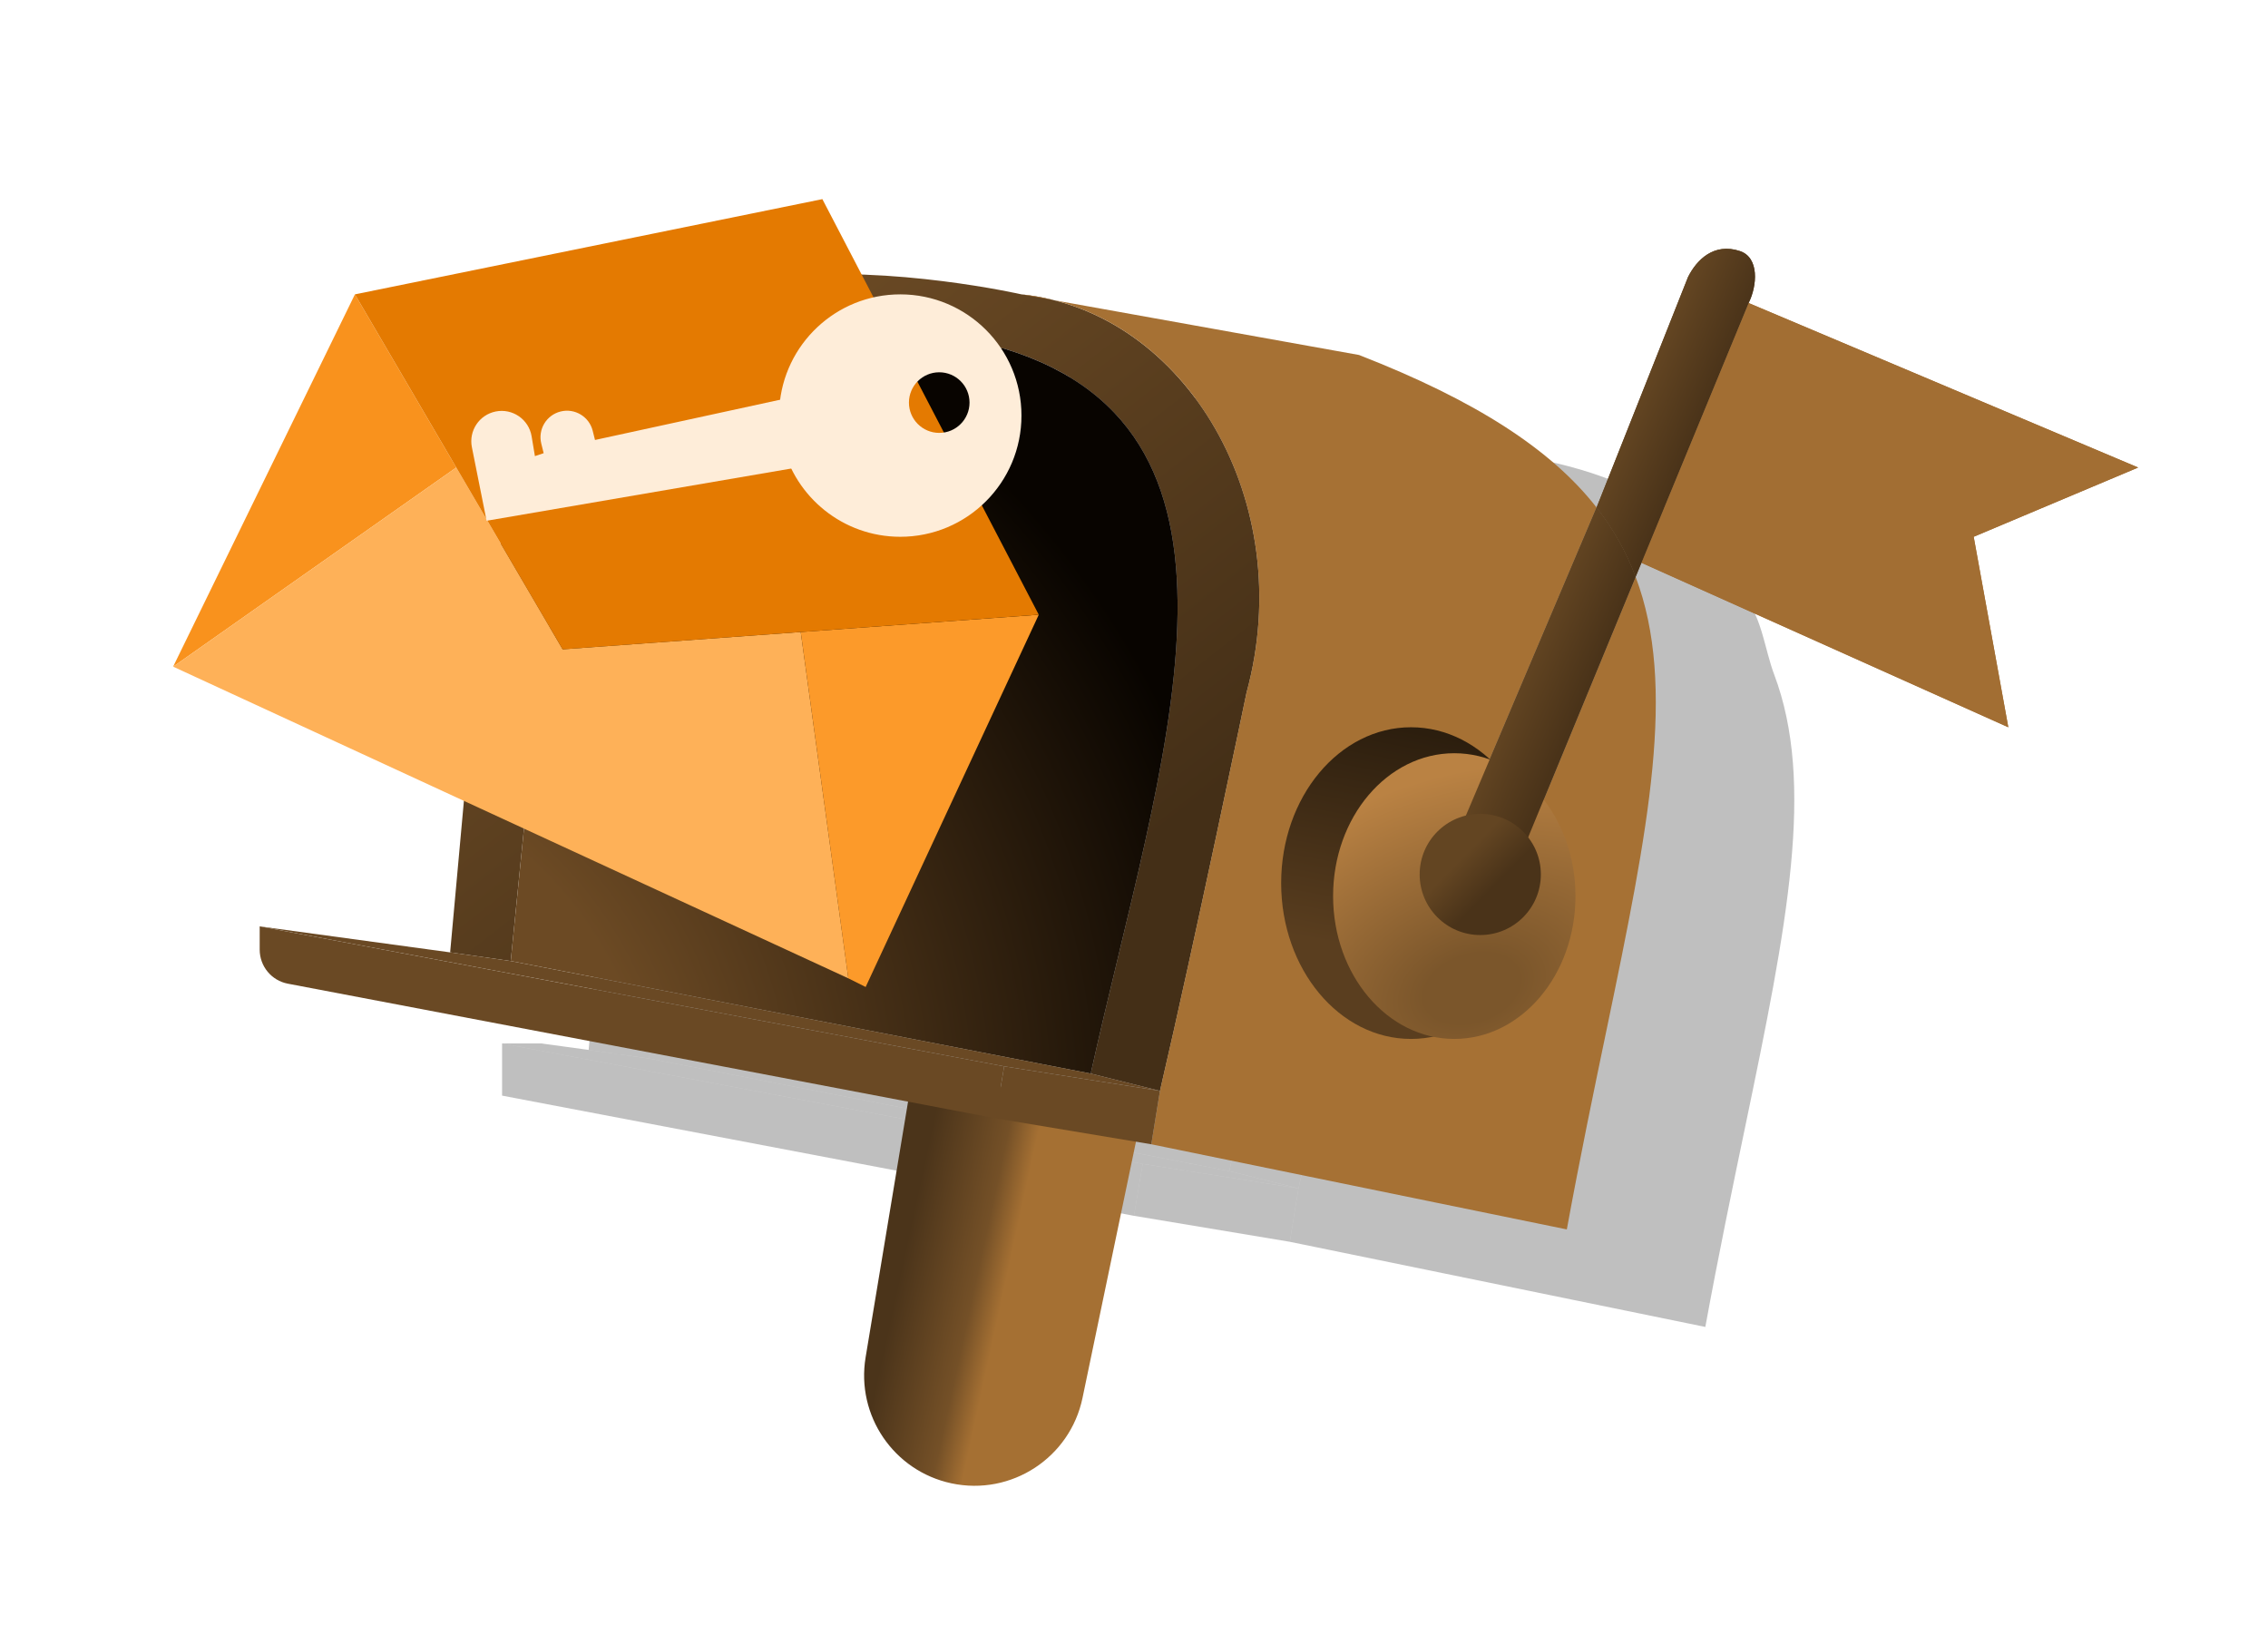 <svg width="131" height="95" viewBox="0 0 131 95" fill="none" xmlns="http://www.w3.org/2000/svg">
<path d="M71 67.633L75 68.633C77 60.049 80 45.633 80 45.633C83 34.633 76.5 23.5 67 22.633C67 22.633 59.539 20.933 53 21.634C39 23.133 37 32.133 35 49.634L34 60.634L37.5 61.133L38.5 51.134C40.5 34.633 41.5 26.737 55 25.133C58.71 24.693 66 25.765 66 25.765C82 30.634 75 49.633 71 67.633Z" fill="black" fill-opacity="0.25"/>
<path d="M71 67.633C75 49.633 82 30.634 66 25.765C66 25.765 58.71 24.693 55 25.133C41.5 26.737 40.5 34.633 38.5 51.134L37.5 61.133L71 67.633Z" fill="black" fill-opacity="0.25"/>
<path d="M74.5 71.716L75 68.633L66 67.216L65.5 70.216L74.5 71.716Z" fill="black" fill-opacity="0.25"/>
<path d="M75 68.633L74.5 71.716L98.5 76.633C99.263 72.465 100.064 68.618 100.804 65.064C103.229 53.419 104.855 45.259 102.474 38.946C101.938 37.523 101.784 35.753 100.804 34.5C98.184 31.146 96.5 27.5 86.5 26.133L67 22.633C76.5 23.5 83 34.633 80 45.633C80 45.633 77 60.049 75 68.633Z" fill="black" fill-opacity="0.25"/>
<path d="M65.5 70.216L66 67.216L29 60.261V63.274L65.5 70.216Z" fill="black" fill-opacity="0.25"/>
<path d="M75 68.633L71 67.633L37.5 61.133L34 60.634L31.266 60.261H29L66 67.216L75 68.633Z" fill="black" fill-opacity="0.25"/>
<path d="M49.998 78.387L52.719 62L66 64.083L62.526 80.733C61.805 84.19 58.411 86.402 54.957 85.665C51.624 84.955 49.44 81.749 49.998 78.387Z" fill="url(#paint0_linear_410_326)"/>
<path d="M63 62L67 63C69 54.416 72 40.001 72 40.001C75 29 68.5 18 59 17C59 17 51.539 15.3 45 16.001C31 17.501 29 26.501 27 44.001L26 55.001L29.5 55.5L30.5 45.501C32.5 29.001 33.5 21.104 47 19.501C50.71 19.06 58 20.132 58 20.132C74 25.001 67 44 63 62Z" fill="url(#paint1_linear_410_326)"/>
<path d="M63 62C67 44 74 25.001 58 20.132C58 20.132 50.71 19.06 47 19.501C33.5 21.104 32.5 29.001 30.5 45.501L29.5 55.5L63 62Z" fill="url(#paint2_radial_410_326)"/>
<path d="M123.5 27C123.5 27 109.787 21.21 101 17.5C98.582 23.358 94.809 32.501 94.809 32.501L116 42.001L114 31L123.5 27Z" fill="#A26E33"/>
<path d="M92.219 29.309C93.199 30.562 93.938 31.89 94.474 33.313L94.809 32.501C94.809 32.501 98.582 23.358 101 17.5C101.5 16.5 101.627 14.876 100.5 14.5C99 14 98 15 97.5 16.001L92.219 29.309Z" fill="#634522"/>
<path fill-rule="evenodd" clip-rule="evenodd" d="M66.5 66.084L67 63C69 54.416 72 40.001 72 40.001C75 29 68.5 18 59 17L78.5 20.501C85.259 23.138 89.598 25.955 92.219 29.309L84.5 47.5L88 49.001L94.474 33.313C96.855 39.626 95.229 47.787 92.804 59.431C92.064 62.986 91.263 66.832 90.5 71.001L66.5 66.084Z" fill="#A67134"/>
<path d="M84.5 47.5L88 49.001L94.474 33.313C93.938 31.89 93.199 30.562 92.219 29.309L84.5 47.5Z" fill="#634522"/>
<path d="M67 63L63 62L29.5 55.5L26 55.001L15 53.5L58 61.583L67 63Z" fill="#6A4924"/>
<path d="M66.5 66.084L67 63L58 61.583L57.5 64.583L66.5 66.084Z" fill="#6A4924"/>
<path d="M15 53.5V54.844C15 55.805 15.683 56.63 16.626 56.809L57.5 64.583L58 61.583L15 53.5Z" fill="#6A4924"/>
<path d="M20.5 17L10 38.5L26.354 27L20.5 17Z" fill="#F9921D"/>
<path d="M46.25 36.5L32.5 37.5L26.354 27L10 38.5L49 56.5L46.25 36.5Z" fill="#FEB158"/>
<path d="M50 57L60 35.5L46.25 36.5L49 56.5L50 57Z" fill="#FC9A2A"/>
<path d="M60 35.5L47.5 11.5L20.5 17L26.354 27L32.5 37.5L46.25 36.5L60 35.5Z" fill="#E47A01"/>
<path fill-rule="evenodd" clip-rule="evenodd" d="M45.907 22.9L46.575 26.909L28.105 30.075L27.256 25.828C27.066 24.878 27.682 23.954 28.632 23.764C29.603 23.57 30.543 24.218 30.706 25.196L30.897 26.341L31.402 26.172L31.265 25.621C31.06 24.801 31.558 23.97 32.379 23.765C33.199 23.56 34.03 24.059 34.235 24.879L34.367 25.409L45.907 22.9Z" fill="#FEEDD9"/>
<path fill-rule="evenodd" clip-rule="evenodd" d="M52 31C55.866 31 59 27.866 59 24C59 20.134 55.866 17 52 17C48.291 17 45.255 19.885 45.015 23.533C45.005 23.688 45 23.843 45 24C45 24.569 45.068 25.122 45.196 25.651C45.938 28.72 48.703 31 52 31ZM54.25 25C55.217 25 56 24.216 56 23.25C56 22.284 55.217 21.5 54.25 21.5C53.283 21.5 52.5 22.284 52.5 23.25C52.5 24.216 53.283 25 54.25 25Z" fill="#FEEDD9"/>
<ellipse cx="81.5" cy="51" rx="7.5" ry="9" fill="url(#paint3_linear_410_326)"/>
<ellipse cx="84" cy="51.75" rx="7" ry="8.25" fill="url(#paint4_radial_410_326)"/>
<path d="M123.5 27C123.5 27 109.787 21.21 101 17.5C98.582 23.358 94.809 32.501 94.809 32.501L116 42.001L114 31L123.5 27Z" fill="#A26E33"/>
<path d="M92.219 29.309C93.199 30.562 93.938 31.89 94.474 33.313L94.809 32.501C94.809 32.501 98.582 23.358 101 17.5C101.5 16.5 101.627 14.876 100.5 14.5C99 14 98 15 97.5 16.001L92.219 29.309Z" fill="url(#paint5_linear_410_326)"/>
<path d="M84.5 47.5L88 49.001L94.474 33.313C93.938 31.89 93.199 30.562 92.219 29.309L84.5 47.5Z" fill="url(#paint6_linear_410_326)"/>
<circle cx="85.5" cy="50.5" r="3.5" fill="url(#paint7_linear_410_326)"/>
<defs>
<linearGradient id="paint0_linear_410_326" x1="63.5" y1="76" x2="52" y2="73.5" gradientUnits="userSpaceOnUse">
<stop offset="0.484" stop-color="#A57033"/>
<stop offset="0.63" stop-color="#745027"/>
<stop offset="1" stop-color="#4B341A"/>
</linearGradient>
<linearGradient id="paint1_linear_410_326" x1="23.554" y1="20.746" x2="53.285" y2="58.953" gradientUnits="userSpaceOnUse">
<stop stop-color="#755128"/>
<stop offset="1" stop-color="#442F17"/>
</linearGradient>
<radialGradient id="paint2_radial_410_326" cx="0" cy="0" r="1" gradientUnits="userSpaceOnUse" gradientTransform="translate(12 68) rotate(-28.648) scale(61.532 56.222)">
<stop offset="0.425" stop-color="#6C4A24"/>
<stop offset="1" stop-color="#080400"/>
</radialGradient>
<linearGradient id="paint3_linear_410_326" x1="77.5" y1="58.5" x2="80.617" y2="42.022" gradientUnits="userSpaceOnUse">
<stop offset="0.229" stop-color="#5A3E1F"/>
<stop offset="1" stop-color="#2C1E0E"/>
</linearGradient>
<radialGradient id="paint4_radial_410_326" cx="0" cy="0" r="1" gradientUnits="userSpaceOnUse" gradientTransform="translate(85 57.088) rotate(-108.954) scale(12.315 18.135)">
<stop offset="0.156" stop-color="#7B562B"/>
<stop offset="1" stop-color="#BA8243"/>
</radialGradient>
<linearGradient id="paint5_linear_410_326" x1="88" y1="38.5" x2="91.5" y2="40" gradientUnits="userSpaceOnUse">
<stop stop-color="#634522"/>
<stop offset="1" stop-color="#4A3319"/>
</linearGradient>
<linearGradient id="paint6_linear_410_326" x1="88" y1="38.5" x2="91.5" y2="40" gradientUnits="userSpaceOnUse">
<stop stop-color="#634522"/>
<stop offset="1" stop-color="#4A3319"/>
</linearGradient>
<linearGradient id="paint7_linear_410_326" x1="82.5" y1="48.5" x2="85.777" y2="51.718" gradientUnits="userSpaceOnUse">
<stop offset="0.458" stop-color="#634522"/>
<stop offset="1" stop-color="#4A3319"/>
</linearGradient>
</defs>
</svg>
